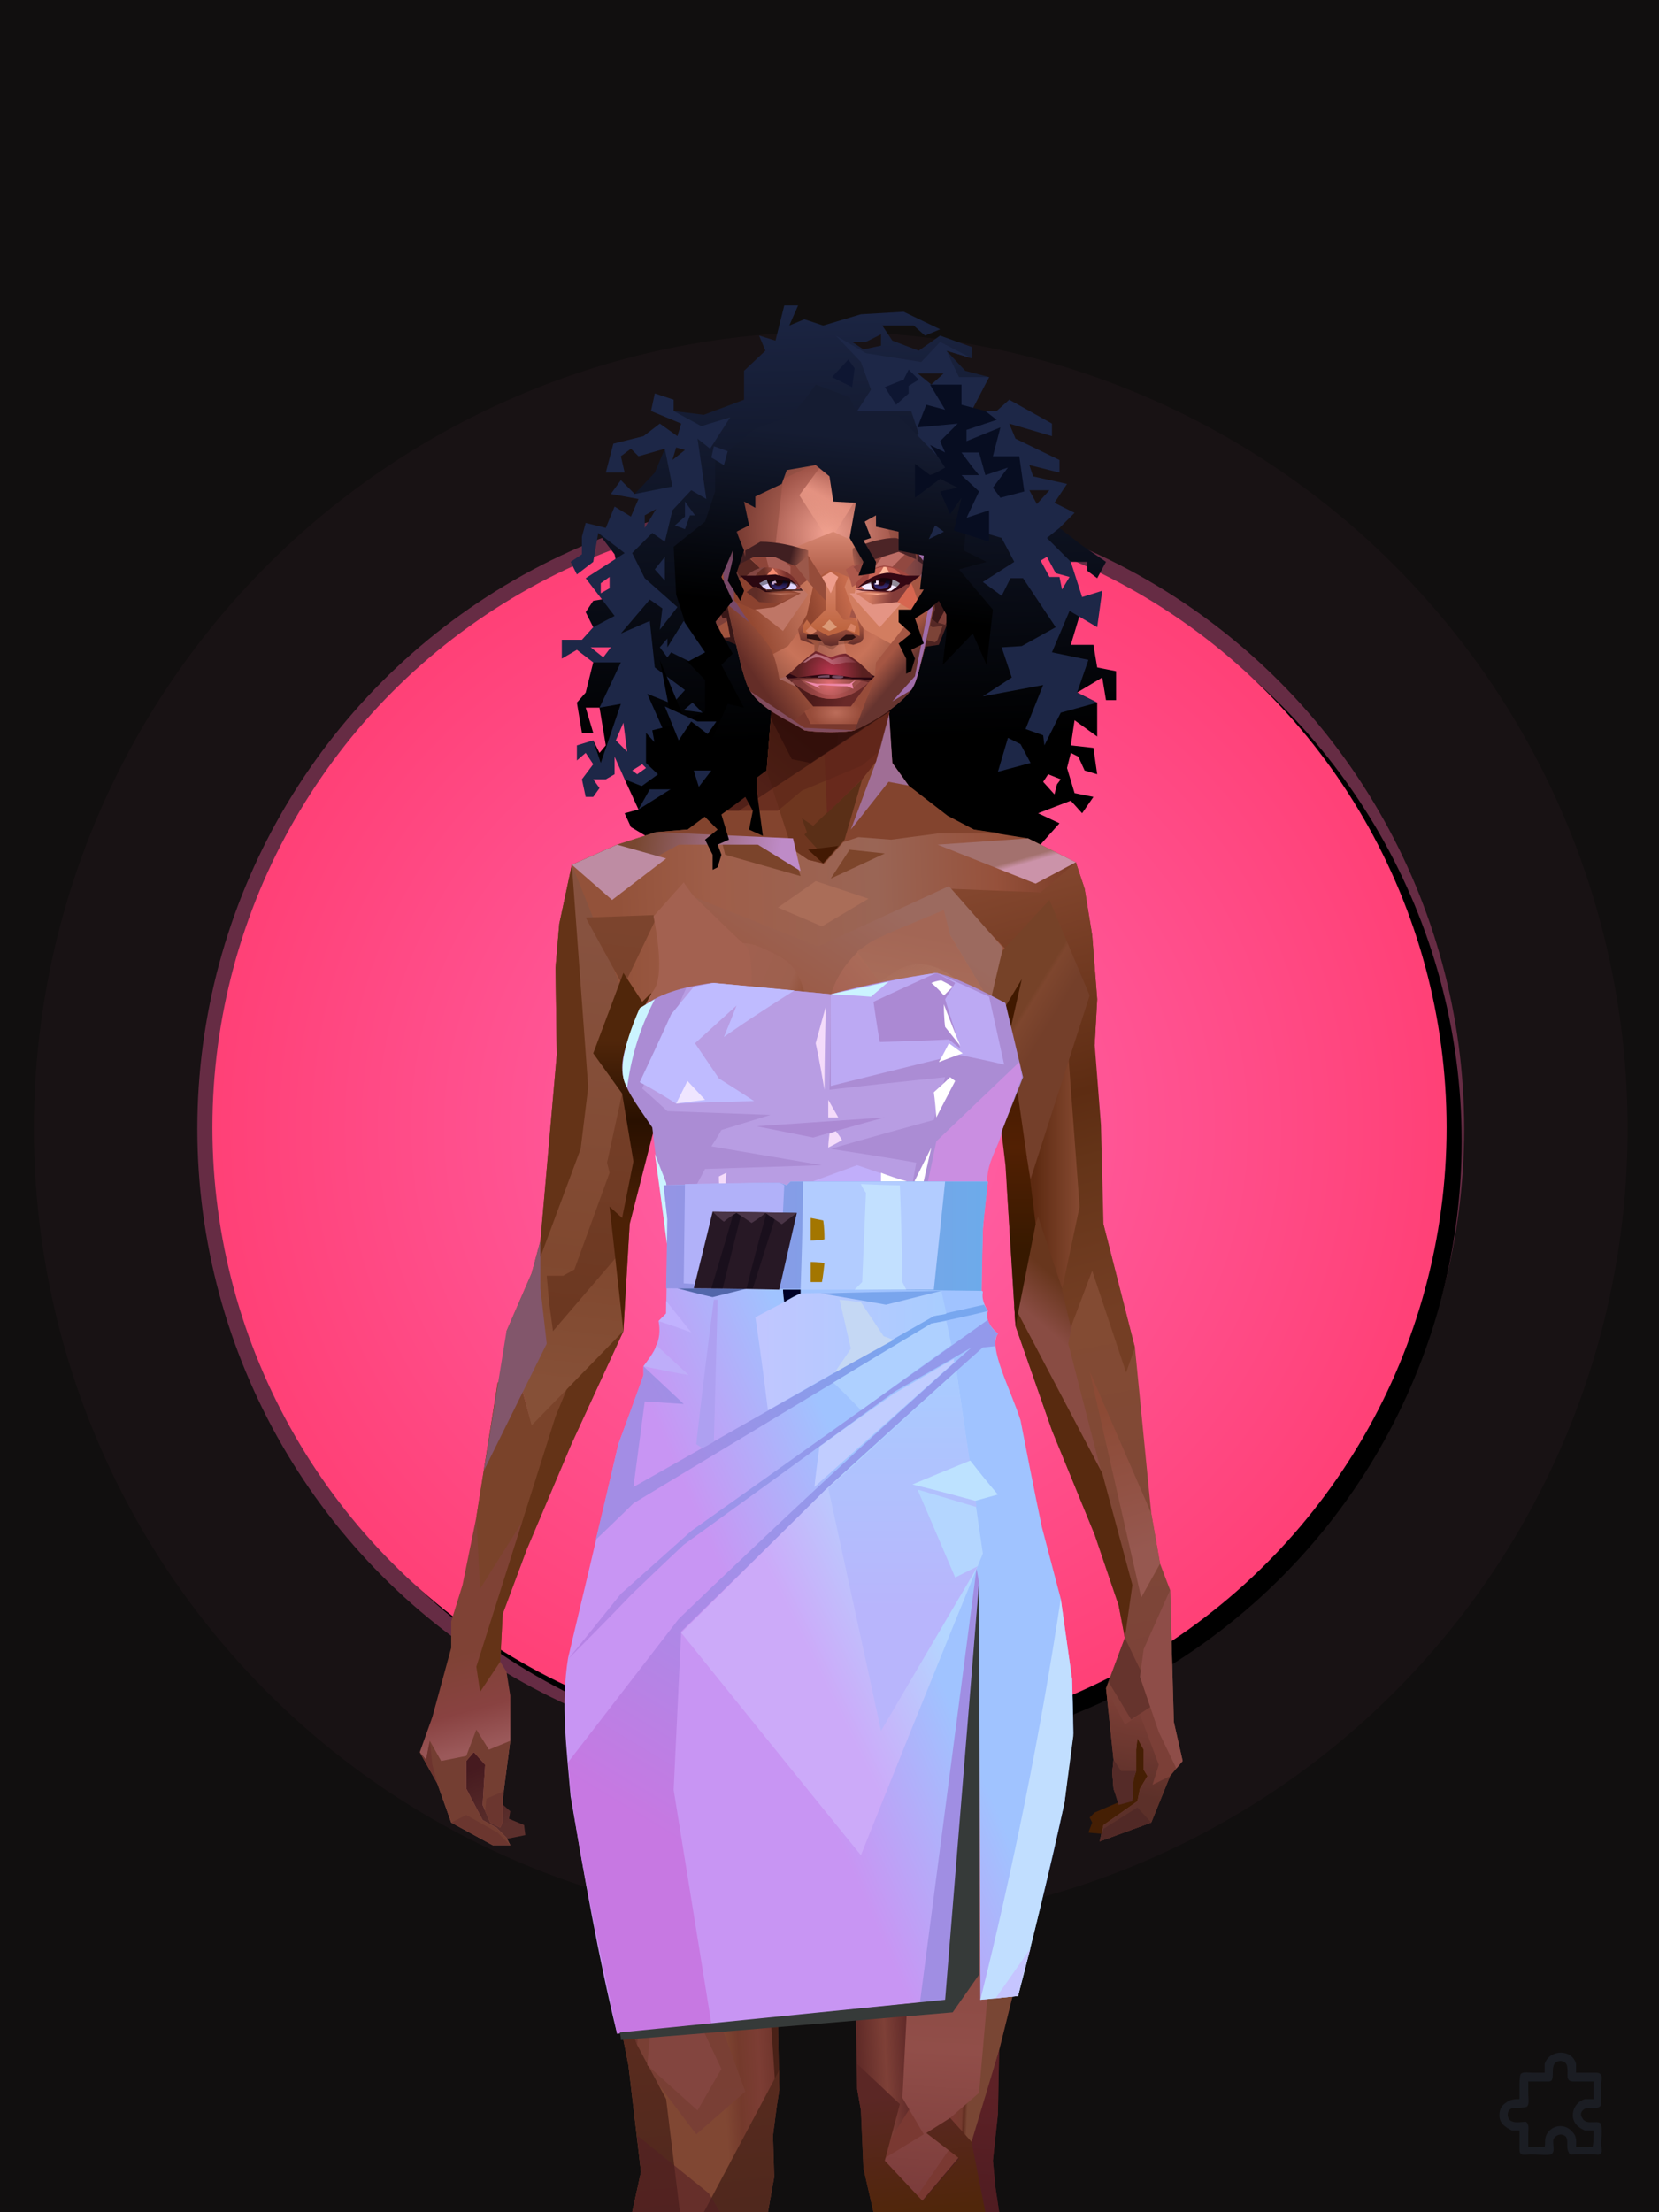 <?xml version="1.0" encoding="UTF-8"?><svg width="1320px" height="1760px" viewBox="0 0 1320 1760" version="1.1" xmlns="http://www.w3.org/2000/svg" xmlns:xlink="http://www.w3.org/1999/xlink"><defs><filter width="130%" height="130%" x="-15%" y="-15%" id="id-30112" filterUnits="objectBoundingBox"><feGaussianBlur in="SourceGraphic" stdDeviation="50"></feGaussianBlur></filter><filter width="124%" height="124%" x="-12%" y="-12%" id="id-30113" filterUnits="objectBoundingBox"><feGaussianBlur in="SourceGraphic" stdDeviation="50"></feGaussianBlur></filter><radialGradient cx="50%" cy="50%" r="70%" id="id-30114" fx="50%" fy="50%" gradientTransform=" translate(0.500,0.500) scale(1,1) translate(-0.500,-0.500)"><stop stop-color="#FF66AE" offset="0%"></stop><stop stop-color="#FF3160" offset="100%"></stop></radialGradient><circle cx="660" cy="897" r="491" id="id-30115"></circle><filter width="107%" height="107%" x="-2%" y="-2%" id="id-30116" filterUnits="objectBoundingBox"><feOffset result="id-30117" in="SourceAlpha" dx="12" dy="11"></feOffset><feGaussianBlur result="id-30118" in="SourceGraphic" stdDeviation="10"></feGaussianBlur><feColorMatrix in="SourceGraphic" type="matrix" values="0 0 0 0 0 0 0 0 0 0 0 0 0 0 0 0 0 0 0.500 0"></feColorMatrix></filter></defs><g stroke="none" stroke-width="1" fill="none" id="id-30121" fill-rule="evenodd"><g id="id-30122"><rect fill="#110F0F" width="1320" height="1760" x="0" y="0" id="id-30123"></rect><circle cx="661" cy="898" r="504" fill="#FF5FA4" opacity="0.579" id="id-30124" filter="url(#id-30112)"></circle><circle cx="661" cy="898" r="634" fill="#FF5FA4" opacity="0.181" id="id-30124" filter="url(#id-30113)"></circle><g id="id-30124"><use fill="#000000" fill-opacity="1" xlink:href="#id-30115" filter="url(#id-30116)"></use><use fill="url(#id-30114)" xlink:href="#id-30115" fill-rule="evenodd"></use></g></g></g><defs><linearGradient x1="46%" y1="-4%" x2="48%" y2="80%" id="id-74008"><stop stop-color="#1D2747" offset="0%"></stop><stop stop-color="#000000" offset="100%"></stop></linearGradient></defs><path d=" M 635,243 L 628,259 L 640,254 L 655,259 L 685,250 L 719,248 L 748,262 L 736,267 L 727,259 L 702,259 L 710,271 L 731,279 L 748,267 L 773,276 L 773,285 L 753,279 L 768,295 L 787,300 L 758,350 L 843,420 L 861,434 L 880,447 L 873,460 L 865,454 L 865,447 L 852,447 L 822,434 L 811,447 L 861,483 L 852,513 L 870,513 L 873,531 L 888,534 L 888,557 L 880,557 L 877,539 L 857,551 L 873,559 L 873,586 L 855,573 L 852,593 L 870,595 L 873,616 L 863,613 L 858,602 L 852,599 L 849,611 L 855,631 L 870,634 L 861,647 L 852,637 L 826,647 L 843,655 L 826,674 L 529,674 L 502,658 L 497,647 L 508,644 L 497,620 L 517,615 L 496,572 L 488,583 L 489,602 L 476,613 L 472,589 L 477,599 L 482,593 L 477,563 L 466,563 L 472,583 L 463,583 L 459,559 L 466,551 L 472,527 L 516,519 L 515,498 L 492,507 L 472,499 L 466,487 L 472,478 L 496,474 L 489,441 L 476,424 L 515,424 L 532,396 L 505,393 L 521,376 L 529,357 L 542,383 L 553,345 L 536,327 L 560,330 L 592,318 L 592,295 L 609,279 L 604,267 L 617,271 L 624,243 L 635,243 Z M 834,616 L 830,622 L 839,632 L 841,624 L 844,620 L 834,616 Z M 751,297 L 730,297 L 741,306 L 751,297 Z M 701,266 L 689,272 L 678,272 L 687,278 L 701,275 L 701,266 Z" fill="url(#id-74008)" id="id-74009"></path><defs><linearGradient x1="100%" y1="46%" x2="12%" y2="47%" id="id-74155"><stop stop-color="#723722" offset="0%"></stop><stop stop-color="#96513B" offset="21%"></stop><stop stop-color="#9A6555" offset="46%"></stop><stop stop-color="#9F5E49" offset="80%"></stop><stop stop-color="#93523A" offset="100%"></stop></linearGradient><linearGradient x1="53%" y1="81%" x2="50%" y2="21%" id="id-74156"><stop stop-color="#7B3F37" offset="0%"></stop><stop stop-color="#7D4538" offset="24%"></stop><stop stop-color="#834B33" offset="100%"></stop></linearGradient><linearGradient x1="52%" y1="-4%" x2="46%" y2="70%" id="id-74157"><stop stop-color="#834239" offset="0%"></stop><stop stop-color="#5C3029" offset="100%"></stop></linearGradient><linearGradient x1="46%" y1="43%" x2="15%" y2="43%" id="id-74158"><stop stop-color="#924833" offset="0%"></stop><stop stop-color="#683011" offset="100%"></stop></linearGradient><linearGradient x1="54%" y1="37%" x2="12%" y2="72%" id="id-74159"><stop stop-color="#1E0404" offset="0%"></stop><stop stop-color="#34100E" offset="100%"></stop></linearGradient><linearGradient x1="40%" y1="14%" x2="61%" y2="85%" id="id-74160"><stop stop-color="#461A1F" offset="0%"></stop><stop stop-color="#5B2F2C" offset="100%"></stop></linearGradient><linearGradient x1="27%" y1="47%" x2="91%" y2="49%" id="id-74161"><stop stop-color="#784730" offset="0%"></stop><stop stop-color="#BE8BC7" offset="100%"></stop></linearGradient><linearGradient x1="47%" y1="60%" x2="49%" y2="79%" id="id-74162"><stop stop-color="#7F4235" offset="0%"></stop><stop stop-color="#894241" offset="60%"></stop><stop stop-color="#9B595A" offset="100%"></stop></linearGradient><linearGradient x1="29%" y1="56%" x2="69%" y2="53%" id="id-74163"><stop stop-color="#804733" offset="0%"></stop><stop stop-color="#743A2C" offset="8%"></stop><stop stop-color="#7C3D34" offset="18%"></stop><stop stop-color="#5D2920" offset="38%"></stop><stop stop-color="#5B2725" offset="65%"></stop><stop stop-color="#7E4037" offset="81%"></stop><stop stop-color="#4C1B1F" offset="100%"></stop></linearGradient><linearGradient x1="47%" y1="45%" x2="54%" y2="46%" id="id-74164"><stop stop-color="#7A3932" offset="0%"></stop><stop stop-color="#763B2F" offset="62%"></stop><stop stop-color="#5F2C1F" offset="77%"></stop><stop stop-color="#794634" offset="100%"></stop></linearGradient><linearGradient x1="51%" y1="7%" x2="50%" y2="100%" id="id-74165"><stop stop-color="#763D2D" offset="0%"></stop><stop stop-color="#914E49" offset="75%"></stop><stop stop-color="#7B3C3B" offset="100%"></stop></linearGradient><linearGradient x1="51%" y1="11%" x2="49%" y2="93%" id="id-74166"><stop stop-color="#87523F" offset="0%"></stop><stop stop-color="#80482F" offset="73%"></stop><stop stop-color="#865037" offset="100%"></stop></linearGradient><linearGradient x1="51%" y1="-5%" x2="48%" y2="96%" id="id-74167"><stop stop-color="#7D452E" offset="0%"></stop><stop stop-color="#6C3821" offset="100%"></stop></linearGradient><linearGradient x1="50%" y1="19%" x2="50%" y2="69%" id="id-74168"><stop stop-color="#50260A" offset="0%"></stop><stop stop-color="#291000" offset="45%"></stop><stop stop-color="#4C2106" offset="100%"></stop></linearGradient><linearGradient x1="46%" y1="74%" x2="39%" y2="35%" id="id-74169"><stop stop-color="#492117" offset="0%"></stop><stop stop-color="#64311E" offset="51%"></stop><stop stop-color="#713121" offset="100%"></stop></linearGradient><linearGradient x1="46%" y1="16%" x2="49%" y2="82%" id="id-74170"><stop stop-color="#512416" offset="0%" stop-opacity="0.186"></stop><stop stop-color="#482015" offset="100%"></stop></linearGradient><linearGradient x1="41%" y1="19%" x2="50%" y2="100%" id="id-74171"><stop stop-color="#5B2725" offset="0%"></stop><stop stop-color="#50260A" offset="100%"></stop></linearGradient><linearGradient x1="50%" y1="31%" x2="45%" y2="50%" id="id-74172"><stop stop-color="#68361D" offset="0%"></stop><stop stop-color="#894C43" offset="100%"></stop></linearGradient><linearGradient x1="51%" y1="22%" x2="50%" y2="100%" id="id-74173"><stop stop-color="#5D2126" offset="0%"></stop><stop stop-color="#4F1C21" offset="100%"></stop></linearGradient><linearGradient x1="49%" y1="0%" x2="50%" y2="100%" id="id-74174"><stop stop-color="#7A3F2E" offset="0%"></stop><stop stop-color="#793F35" offset="100%"></stop></linearGradient><linearGradient x1="44%" y1="15%" x2="50%" y2="100%" id="id-74175"><stop stop-color="#5B2C1F" offset="0%"></stop><stop stop-color="#50281D" offset="100%"></stop></linearGradient><linearGradient x1="52%" y1="21%" x2="49%" y2="83%" id="id-74176"><stop stop-color="#7F4534" offset="0%"></stop><stop stop-color="#975549" offset="48%"></stop><stop stop-color="#83453F" offset="100%"></stop></linearGradient><linearGradient x1="85%" y1="60%" x2="15%" y2="60%" id="id-74177"><stop stop-color="#864A32" offset="0%"></stop><stop stop-color="#5D2A11" offset="100%"></stop></linearGradient><linearGradient x1="48%" y1="-20%" x2="59%" y2="91%" id="id-74178"><stop stop-color="#96533C" offset="0%"></stop><stop stop-color="#5D2C12" offset="60%"></stop><stop stop-color="#643418" offset="72%"></stop><stop stop-color="#743E24" offset="100%"></stop></linearGradient><linearGradient x1="55%" y1="48%" x2="46%" y2="33%" id="id-74179"><stop stop-color="#743F2A" offset="0%"></stop><stop stop-color="#7E462E" offset="86%"></stop><stop stop-color="#764228" offset="100%"></stop></linearGradient><linearGradient x1="50%" y1="19%" x2="50%" y2="78%" id="id-74180"><stop stop-color="#401900" offset="0%"></stop><stop stop-color="#522003" offset="50%"></stop><stop stop-color="#371900" offset="100%"></stop></linearGradient><linearGradient x1="50%" y1="10%" x2="50%" y2="43%" id="id-74181"><stop stop-color="#85462C" offset="0%"></stop><stop stop-color="#602C13" offset="15%"></stop><stop stop-color="#652D15" offset="68%"></stop><stop stop-color="#592A10" offset="100%"></stop></linearGradient><linearGradient x1="89%" y1="50%" x2="9%" y2="52%" id="id-74182"><stop stop-color="#401D02" offset="0%"></stop><stop stop-color="#995734" offset="53%" stop-opacity="0.199"></stop><stop stop-color="#5A2A10" offset="75%"></stop><stop stop-color="#411900" offset="100%"></stop></linearGradient><linearGradient x1="44%" y1="70%" x2="86%" y2="30%" id="id-74183"><stop stop-color="#9A5741" offset="0%"></stop><stop stop-color="#9C6A5F" offset="100%"></stop></linearGradient><linearGradient x1="19%" y1="86%" x2="73%" y2="32%" id="id-74184"><stop stop-color="#703010" offset="0%"></stop><stop stop-color="#A66353" offset="40%"></stop><stop stop-color="#AE745F" offset="100%"></stop></linearGradient><linearGradient x1="35%" y1="94%" x2="47%" y2="12%" id="id-74185"><stop stop-color="#723C23" offset="0%"></stop><stop stop-color="#966556" offset="40%"></stop><stop stop-color="#AC715D" offset="46%"></stop><stop stop-color="#A36655" offset="100%"></stop></linearGradient><linearGradient x1="50%" y1="54%" x2="27%" y2="9%" id="id-74186"><stop stop-color="#DDAB90" offset="0%"></stop><stop stop-color="#DDAB90" offset="100%" stop-opacity="0.078"></stop></linearGradient><linearGradient x1="20%" y1="36%" x2="93%" y2="69%" id="id-74187"><stop stop-color="#A36150" offset="0%"></stop><stop stop-color="#9D604E" offset="70%"></stop><stop stop-color="#803A19" offset="100%"></stop></linearGradient><linearGradient x1="36%" y1="84%" x2="25%" y2="44%" id="id-74188"><stop stop-color="#663D38" offset="0%" stop-opacity="0.509"></stop><stop stop-color="#57260A" offset="35%" stop-opacity="0.675"></stop><stop stop-color="#763217" offset="100%" stop-opacity="0"></stop></linearGradient><linearGradient x1="63%" y1="95%" x2="43%" y2="20%" id="id-74189"><stop stop-color="#7C3C2B" offset="0%"></stop><stop stop-color="#8A4B32" offset="46%"></stop><stop stop-color="#88452F" offset="100%"></stop></linearGradient><linearGradient x1="40%" y1="0%" x2="50%" y2="86%" id="id-74190"><stop stop-color="#804025" offset="0%"></stop><stop stop-color="#955542" offset="100%"></stop></linearGradient><linearGradient x1="50%" y1="0%" x2="50%" y2="92%" id="id-74191"><stop stop-color="#B56F5E" offset="0%"></stop><stop stop-color="#8B4E35" offset="100%"></stop></linearGradient><linearGradient x1="33%" y1="79%" x2="21%" y2="44%" id="id-74192"><stop stop-color="#936354" offset="0%"></stop><stop stop-color="#633117" offset="28%"></stop><stop stop-color="#763C17" offset="100%" stop-opacity="0"></stop></linearGradient><linearGradient x1="4%" y1="47%" x2="92%" y2="45%" id="id-74193"><stop stop-color="#391108" offset="0%"></stop><stop stop-color="#501A0F" offset="17%" stop-opacity="0.753"></stop><stop stop-color="#6B3127" offset="48%" stop-opacity="0.386"></stop><stop stop-color="#4A1C15" offset="78%" stop-opacity="0.762"></stop><stop stop-color="#411610" offset="100%"></stop></linearGradient><linearGradient x1="60%" y1="45%" x2="67%" y2="53%" id="id-74194"><stop stop-color="#A3716E" offset="0%"></stop><stop stop-color="#CB93A9" offset="100%"></stop></linearGradient><linearGradient x1="48%" y1="15%" x2="54%" y2="81%" id="id-74195"><stop stop-color="#8C4A35" offset="0%"></stop><stop stop-color="#965850" offset="100%"></stop></linearGradient><linearGradient x1="47%" y1="44%" x2="50%" y2="61%" id="id-74196"><stop stop-color="#3E0D06" offset="0%" stop-opacity="0.175"></stop><stop stop-color="#33100B" offset="100%"></stop></linearGradient><linearGradient x1="26%" y1="-7%" x2="50%" y2="96%" id="id-74197"><stop stop-color="#37373F" offset="0%"></stop><stop stop-color="#19191D" offset="100%"></stop></linearGradient><linearGradient x1="50%" y1="12%" x2="59%" y2="82%" id="id-74198"><stop stop-color="#252525" offset="0%"></stop><stop stop-color="#101010" offset="100%"></stop></linearGradient><linearGradient x1="25%" y1="-16%" x2="50%" y2="98%" id="id-74199"><stop stop-color="#37373F" offset="0%"></stop><stop stop-color="#19191D" offset="100%"></stop></linearGradient><linearGradient x1="75%" y1="39%" x2="50%" y2="93%" id="id-74200"><stop stop-color="#252525" offset="0%"></stop><stop stop-color="#000000" offset="100%"></stop></linearGradient></defs><g transform=" translate(334,549)" id="id-74201"><polygon points="561 754 565 871 565 881 537 893 533 897 535 901 532 909 543 910 597 864" fill="#451F04" id="id-74202"></polygon><polygon points="537 282 539 246 535 195 529 158 522 137 484 118 440 111 212 111 188 113 157 123 121 139 111 186 108 221 109 290" fill="url(#id-74155)" id="id-74202"></polygon><polygon points="467 393 474 506 503 589 537 672 556 728 561 754 546 794 552 851 551 861 552 874 556 885 567 882 568 866 570 860 570 843 571 834 576 843 576 859 579 864 573 874 571 884 544 903 541 916 582 901 597 864 607 852 600 821 597 716 589 695 582 655 569 523 544 425" fill="url(#id-74156)" id="id-74202"></polygon><polygon points="546 794 552 851 551 861 552 874 556 885 567 882 568 866 570 860 570 843 571 834 576 843 576 859 579 864 573 874 571 884 544 903 541 916 582 901 597 864 583 871 588 855 573 815 561 823" fill="url(#id-74157)" id="id-74202"></polygon><polygon points="552 851 551 861 552 874 556 887 567 884 568 866 570 860 558 860" fill="#552B28" id="id-74202"></polygon><polygon points="544 906 541 916 582 901 571 889" fill="#512926" id="id-74202"></polygon><polygon points="561 754 548 789 566 819 586 806" fill="#66342D" id="id-74202"></polygon><polygon points="486 648 477 599 453 529 440 504 437 490 439 460 449 402 456 340 188 343 198 411 202 493 162 596 153 638 266 693 319 721 386 693" fill="url(#id-74158)" id="id-74202"></polygon><polygon points="486 648 477 599 453 529 440 504 437 490 439 460 449 402 456 340 296 353 376 634" fill="#804025" id="id-74202"></polygon><g transform=" translate(188,0)" id="id-74211"><polygon points="274 114 253 111 232 100 201 76 188 58 184 1 93 1 88 64 25 111 1 113 103 123 121 135 134 138 149 121 161 117 187 119 225 114" fill="#83442E" id="id-74202"></polygon><polygon points="201 76 188 58 185 12 175 57 155 111 185 73" fill="#A06E95" id="id-74202"></polygon><polygon points="149 1 93 1 88 64 108 126 121 135 133 138" fill="#6E361F" id="id-74202"></polygon><polygon points="116 102 120 113 118 115 136 135 150 119 164 71 125 108" fill="#5A2F17" id="id-74215"></polygon><polygon points="121 127 133 138 145 124" fill="#431903" id="id-74216"></polygon><polygon points="136 98 164 71 175 57 186 17 134 51" fill="#68291C" id="id-74217"></polygon><polygon points="97 96 116 80 164 60 178 48 186 17 184 1 93 1 88 64 45 96" fill="#5E2519" opacity="0.654" id="id-74202"></polygon><polygon points="186 17 184 1 93 1 88 64 45 96 66 96" fill="url(#id-74159)" opacity="0.467" id="id-74202"></polygon><polygon points="123 58 176 23 186 17 184 1 93 1 91 22 108 55" fill="#1E0404" opacity="0.434" id="id-74202"></polygon></g><polygon points="41 844 33 856 36 895 64 915 84 911 83 903 71 898 72 892 63 884 52 849" fill="url(#id-74160)" id="id-74202"></polygon><polygon points="315 152 285 173 320 188 357 166" fill="#AA6D58" id="id-74222"></polygon><polygon points="327 150 370 130 342 127" fill="#7D452B" id="id-74223"></polygon><polygon points="301 142 303 148 243 131 240 119 276 119" fill="#7B442B" id="id-74224"></polygon><polygon points="159 149 206 123 269 123 303 144 297 118 188 113 157 123 121 139" fill="url(#id-74161)" id="id-74202"></polygon><polygon points="157 123 121 139 153 167 196 134" fill="#BE8CA3" id="id-74202"></polygon><polygon points="89 584 77 541 62 551 45 658 34 712 25 741 25 762 10 817 0 845 14 870 25 901 58 919 72 919 69 913 61 905 50 899 37 874 37 852 43 845 52 855 50 887 56 901 64 905 66 901 66 882 72 836 72 800 69 781 64 773 66 735 85 684 121 599 162 510" fill="url(#id-74162)" id="id-74202"></polygon><polygon points="89 584 77 541 62 551 45 658 48 715 121 599 162 510" fill="#7A432A" id="id-74202"></polygon><polygon points="55 843 45 827 37 848 17 852 8 836 5 851 0 845 14 870 25 901 58 919 72 919 69 913 61 905 50 899 37 874 37 852 43 845 52 855 50 887 56 901 64 905 66 901 66 882 72 836" fill="#743E32" id="id-74202"></polygon><polygon points="53 882 52 892 56 901 64 905 66 901 66 882 67 876" fill="#6B362F" id="id-74202"></polygon><polygon points="25 901 58 919 72 919 62 909 37 895" fill="#6B362F" id="id-74202"></polygon><polygon points="160 467 145 488 108 578 45 777 48 797 64 773 66 735 85 684 121 599 162 510" fill="#643317" id="id-74202"></polygon><polygon points="169 1211 277 1211 282 1183 281 1150 284 1127 286 1114 285 1063 293 972 306 866 311 792 309 768 323 771 337 768 333 817 333 855 339 924 346 1008 348 1113 351 1130 353 1176 361 1211 461 1211 458 1191 456 1170 460 1133 461 1082 505 905 516 839 518 826 512 762 503 706 486 648 482 629 386 690 318 718 266 690 184 629 153 637 132 731 119 781 118 813 123 862 131 916 166 1094 176 1179" fill="url(#id-74163)" id="id-74202"></polygon><polygon points="463 664 416 771 400 819 392 1125 359 1178 398 1204 441 1153 461 1082 505 905 516 839 518 826 515 789 490 714" fill="url(#id-74164)" id="id-74202"></polygon><polygon points="422 1160 395 1199 365 1171 401 1149 384 1120 391 983 411 786 416 771 448 697 454 1013 445 1116 407 1149" fill="url(#id-74165)" id="id-74235"></polygon><polygon points="121 139 111 186 108 221 109 290 96 438 89 464 69 510 89 585 162 510 167 425 162 241" fill="url(#id-74166)" id="id-74202"></polygon><polygon points="101 466 103 488 106 510 160 447 179 359 164 232 187 184 186 179 132 181 161 234 161 321 149 376 151 384 123 461 114 466" fill="url(#id-74167)" id="id-74237"></polygon><polygon points="96 438 89 464 69 510 51 621 101 520 96 476" fill="#82566B" id="id-74202"></polygon><polygon points="96 451 128 365 134 316 121 139 111 186 108 221 109 290 96 438" fill="#643317" id="id-74202"></polygon><polygon points="184 241 177 248 162 225 138 289 161 321 170 375 161 420 151 411 162 510 167 425 188 343" fill="url(#id-74168)" id="id-74202"></polygon><polygon points="284 1127 286 1114 285 1063 293 972 306 866 311 792 309 768 323 771 337 768 333 817 333 855 339 924 346 1008 375 889 416 771 463 664 490 714 515 790 512 762 503 706 486 648 477 599 471 583 420 650 316 720 201 654 244 742 264 824 275 994" fill="url(#id-74169)" id="id-74202"></polygon><polygon points="298 930 306 866 311 792 309 768 323 771 337 768 333 817 333 855 336 894 347 826 360 784 378 733 388 687 321 739 254 687 267 736 291 821" fill="url(#id-74170)" id="id-74202"></polygon><polygon points="348 1093 348 1113 351 1130 353 1176 361 1211 461 1211 439 1155 422 1136 403 1148 429 1168 400 1202 370 1170 382 1125" fill="url(#id-74171)" id="id-74202"></polygon><polygon points="10 855 8 836 5 851 0 845 14 870" fill="#6D342E" id="id-74202"></polygon><polygon points="520 500 516 520 544 629 474 500 490 399" fill="url(#id-74172)" id="id-74245"></polygon><polygon points="461 1211 458 1191 456 1170 460 1133 461 1082 439 1155 450 1211" fill="url(#id-74173)" id="id-74202"></polygon><polygon points="220 1149 259 1115 240 1063 232 973 266 819 240 713 201 661 158 650 201 784 183 925 170 1083" fill="url(#id-74174)" id="id-74247"></polygon><polygon points="169 1211 277 1211 282 1183 281 1150 284 1127 286 1114 286 1098 226 1211 207 1211 196 1121 173 1078 150 1014 166 1094 176 1179" fill="url(#id-74175)" id="id-74202"></polygon><polygon points="173 1078 183 924 150 1014" fill="#6B352C" id="id-74202"></polygon><polygon points="169 1211 239 1211 230 1196 204 1175 173 1150 176 1179" fill="#521E24" opacity="0.574" id="id-74202"></polygon><polygon points="221 1130 240 1097 224 1063 224 983 240 804 217 698 190 668 212 771 212 910 190 998 181 1094" fill="url(#id-74176)" id="id-74247"></polygon><polygon points="217 795 221 692 200 667 169 658 200 737" fill="#9C5F46" id="id-74252"></polygon><polygon points="511 476 492 419 481 447 484 356 521 274 533 417" fill="url(#id-74177)" id="id-74253"></polygon><polygon points="569 523 544 425 542 346 537 282 539 246 535 195 529 158 522 137 494 161 419 158 471 211 516 290 525 411 511 477 518 507 535 462 562 543" fill="url(#id-74178)" id="id-74202"></polygon><polygon points="486 389 533 243 501 167 464 207 451 247 463 265" fill="url(#id-74179)" id="id-74255"></polygon><polygon points="473 490 474 506 503 589 537 672 556 728 561 754 567 712 543 623" fill="#582A0F" id="id-74202"></polygon><polygon points="460 328 466 378 474 506 490 425 486 392 469 274 479 230 461 260 454 251" fill="url(#id-74180)" id="id-74202"></polygon><polygon points="440 504 437 490 439 460 449 402 456 340 458 328 325 282 188 343 198 411 202 493 162 596 157 621 161 633 169 599 173 570 204 506 202 458 217 402 286 365 321 352 353 360 422 402 431 493 437 520" fill="url(#id-74181)" id="id-74202"></polygon><polygon points="451 385 456 340 458 328 364 340 330 308 268 343 188 343 194 379 262 368 312 343 335 340 381 368" fill="url(#id-74182)" id="id-74202"></polygon><polygon points="286 328 306 310 330 274 453 252 464 205 421 156 317 204 219 165 210 154 188 180" fill="url(#id-74183)" id="id-74260"></polygon><path d=" M 422,195 L 405,190 C 377,190 357,198 343,214 C 329,230 322,250 323,276 C 324,301 331,320 345,333 C 365,351 384,356 405,356 C 425,356 444,347 450,342 C 454,339 457,335 460,328 C 463,323 466,317 467,308 C 469,294 466,276 457,254 L 422,195 Z" fill="url(#id-74184)" id="id-74261"></path><path d=" M 422,195 L 417,175 C 386,188 366,196 358,201 C 355,203 351,206 348,208 C 348,209 381,253 448,342 C 454,338 459,332 463,324 C 469,310 469,301 469,293 C 469,287 465,275 459,257 L 422,195 Z" fill="url(#id-74185)" id="id-74261"></path><path d=" M 375,226 C 338,253 343,276 343,284 C 343,291 353,319 371,335 C 379,342 422,349 447,331 C 468,316 472,294 458,265 C 427,221 400,208 375,226 Z" fill="url(#id-74186)" opacity="0.282" id="id-74261"></path><path d=" M 272,205 C 260,199 243,200 221,209 C 187,227 169,258 168,303 C 167,319 184,342 190,346 C 197,351 212,356 239,353 C 257,351 272,344 284,333 C 303,312 312,288 309,260 C 305,217 291,214 272,205 Z" fill="url(#id-74187)" id="id-74264"></path><path d=" M 340,285 C 333,252 328,240 326,248 C 324,254 323,263 323,276 C 324,301 331,320 345,333 C 365,351 382,356 404,356 C 425,356 444,347 450,342 C 456,337 465,325 468,308 C 472,290 465,276 463,268 C 461,263 460,259 458,255 L 442,290 L 399,304 L 366,300 L 340,285 Z" fill="url(#id-74188)" id="id-74261"></path><path d=" M 153,637 L 149,654 L 132,731 L 130,739 C 133,730 135,723 137,718 C 140,709 147,691 149,680 C 151,671 155,655 161,633 L 172,570 L 162,596 L 153,637 Z" fill="#7D362E" id="id-74202"></path><path d=" M 259,203 C 254,199 240,185 217,163 L 210,153 L 186,180 C 192,211 192,231 186,239 C 175,256 168,277 168,303 C 168,324 190,352 239,344 C 252,342 274,217 259,203 Z" fill="#A36150" id="id-74264"></path><polygon points="175 565 203 550 234 558 241 520 203 455 203 507" fill="#5E2D13" id="id-74268"></polygon><polygon points="241 442 241 518 229 556 233 629 266 657 316 707 381 659 395 629 364 504 350 504 301 380" fill="url(#id-74189)" id="id-74269"></polygon><polygon points="432 626 427 589 407 518 414 505 450 568 470 618" fill="url(#id-74190)" id="id-74270"></polygon><polygon points="302 376 254 442 254 546 302 590 364 568 364 504 350 504 376 454 345 400" fill="url(#id-74191)" opacity="0.599" id="id-74269"></polygon><polygon points="317 480 342 436 319 413 300 447" fill="#874A31" id="id-74272"></polygon><polygon points="304 541 318 507 329 541 314 549" fill="#774029" id="id-74273"></polygon><polygon points="306 543 316 578 329 541" fill="#935F42" id="id-74274"></polygon><path d=" M 178,333 C 179,334 180,336 182,338 C 184,342 186,343 189,346 C 190,347 197,351 206,353 C 215,354 226,355 239,353 C 257,351 272,344 284,333 C 293,322 299,313 302,305 C 304,301 307,293 309,277 C 310,274 310,268 309,260 L 228,277 L 207,295 L 178,333 Z" fill="url(#id-74192)" id="id-74264"></path><polygon points="306 543 308 550 324 556 329 541" fill="#9E7261" id="id-74274"></polygon><polygon points="308 543 318 525 323 542 314 548" fill="#3C1E03" id="id-74277"></polygon><polygon points="152 641 162 596 176 561 185 617 214 602 246 628 323 690 404 628 423 605 454 605 470 577 477 599 482 629 388 689 337 768 323 771 309 768 259 688 175 639 142 688" fill="url(#id-74193)" opacity="0.442" id="id-74278"></polygon><polygon points="490 154 522 137 484 118 412 123" fill="url(#id-74194)" id="id-74202"></polygon><polygon points="573 785 588 829 602 858 607 852 600 821 597 716 576 763" fill="#8E4D48" id="id-74202"></polygon><polygon points="574 722 589 695 582 655 533 542" fill="url(#id-74195)" id="id-74202"></polygon><polygon points="172 640 241 690 309 768 323 771 338 768 395 706 469 661 404 650 313 706 217 629" fill="url(#id-74196)" opacity="0.571" id="id-74282"></polygon><g transform=" translate(188,270)" id="id-74283"><polygon points="207 13 207 10 217 2 220 2 239 21 258 39 260 42 250 51 246 52 226 33" fill="url(#id-74197)" id="id-74284"></polygon><polygon points="208 40 218 50 222 50 240 33 257 13 257 9 247 0 244 1 230 19 209 36" fill="url(#id-74198)" id="id-74285"></polygon><polygon points="1 13 1 10 10 2 15 2 32 21 50 39 52 42 42 52 38 52 19 33" fill="url(#id-74199)" id="id-74284"></polygon><polygon points="0 43 10 53 14 53 33 35 50 15 50 11 40 3 36 4 19 23 1 39" fill="url(#id-74200)" id="id-74285"></polygon></g></g><defs><linearGradient x1="50%" y1="0%" x2="50%" y2="85%" id="id-74953"><stop stop-color="#874639" offset="0%"></stop><stop stop-color="#4D2322" offset="100%"></stop></linearGradient><radialGradient cx="50%" cy="55%" r="91%" id="id-74954" fx="50%" fy="55%" gradientTransform=" translate(0.500,0.550) scale(1,0.697) rotate(-90) scale(1,0.712) translate(-0.500,-0.550)"><stop stop-color="#A3513A" offset="0%"></stop><stop stop-color="#C87359" offset="39%"></stop><stop stop-color="#291013" offset="100%"></stop></radialGradient><linearGradient x1="11%" y1="60%" x2="57%" y2="52%" id="id-74955"><stop stop-color="#944831" offset="0%"></stop><stop stop-color="#B46750" offset="48%"></stop><stop stop-color="#D27D60" offset="100%"></stop></linearGradient><linearGradient x1="46%" y1="46%" x2="22%" y2="61%" id="id-74956"><stop stop-color="#A0543D" offset="0%"></stop><stop stop-color="#642D27" offset="100%"></stop></linearGradient><linearGradient x1="48%" y1="50%" x2="57%" y2="65%" id="id-74957"><stop stop-color="#A55643" offset="0%"></stop><stop stop-color="#66342F" offset="100%"></stop></linearGradient><linearGradient x1="100%" y1="38%" x2="17%" y2="50%" id="id-74958"><stop stop-color="#CB7B65" offset="0%"></stop><stop stop-color="#AE6452" offset="100%"></stop></linearGradient><linearGradient x1="47%" y1="27%" x2="48%" y2="50%" id="id-74959"><stop stop-color="#532D32" offset="0%"></stop><stop stop-color="#794968" offset="100%"></stop></linearGradient><radialGradient cx="47%" cy="70%" r="97%" id="id-74960" fx="47%" fy="70%" gradientTransform=" translate(0.467,0.700) scale(0.592,1) rotate(-93) translate(-0.467,-0.700)"><stop stop-color="#D17F6C" offset="0%"></stop><stop stop-color="#622923" offset="100%"></stop></radialGradient><linearGradient x1="42%" y1="43%" x2="61%" y2="33%" id="id-74961"><stop stop-color="#783A36" offset="0%"></stop><stop stop-color="#632F2B" offset="100%"></stop></linearGradient><radialGradient cx="45%" cy="79%" r="81%" id="id-74962" fx="45%" fy="79%" gradientTransform=" translate(0.447,0.790) scale(0.833,1) rotate(-90) scale(1,1) translate(-0.447,-0.790)"><stop stop-color="#F2A292" offset="0%"></stop><stop stop-color="#93483D" offset="100%"></stop></radialGradient><linearGradient x1="58%" y1="0%" x2="20%" y2="89%" id="id-74963"><stop stop-color="#D48072" offset="0%" stop-opacity="0"></stop><stop stop-color="#E49281" offset="46%"></stop><stop stop-color="#F2A38F" offset="100%" stop-opacity="0.432"></stop></linearGradient><linearGradient x1="52%" y1="22%" x2="50%" y2="16%" id="id-74964"><stop stop-color="#A06DAA" offset="0%"></stop><stop stop-color="#A471B2" offset="100%" stop-opacity="0.398"></stop></linearGradient><radialGradient cx="45%" cy="76%" r="54%" id="id-74965" fx="45%" fy="76%" gradientTransform=" translate(0.455,0.761) scale(0.673,1) scale(1,0.612) translate(-0.455,-0.761)"><stop stop-color="#BC6D5A" offset="0%"></stop><stop stop-color="#974C3A" offset="100%"></stop></radialGradient><linearGradient x1="50%" y1="0%" x2="50%" y2="73%" id="id-74966"><stop stop-color="#D88873" offset="0%"></stop><stop stop-color="#B4624D" offset="100%"></stop></linearGradient><linearGradient x1="25%" y1="52%" x2="67%" y2="55%" id="id-74967"><stop stop-color="#D37B62" offset="0%"></stop><stop stop-color="#843C39" offset="100%"></stop></linearGradient><linearGradient x1="71%" y1="52%" x2="18%" y2="50%" id="id-74968"><stop stop-color="#994D39" offset="0%"></stop><stop stop-color="#5E2C26" offset="100%"></stop></linearGradient><linearGradient x1="94%" y1="63%" x2="50%" y2="63%" id="id-74969"><stop stop-color="#6F3D40" offset="0%"></stop><stop stop-color="#AD594C" offset="100%"></stop></linearGradient><linearGradient x1="50%" y1="0%" x2="50%" y2="84%" id="id-74970"><stop stop-color="#0B071E" offset="0%"></stop><stop stop-color="#3C2F7B" offset="100%"></stop></linearGradient><linearGradient x1="75%" y1="46%" x2="36%" y2="49%" id="id-74971"><stop stop-color="#772F2B" offset="0%"></stop><stop stop-color="#B35849" offset="46%"></stop><stop stop-color="#693027" offset="100%"></stop></linearGradient><linearGradient x1="50%" y1="0%" x2="50%" y2="84%" id="id-74972"><stop stop-color="#0B071E" offset="0%"></stop><stop stop-color="#3C2F7B" offset="100%"></stop></linearGradient><linearGradient x1="28%" y1="50%" x2="72%" y2="55%" id="id-74973"><stop stop-color="#4C1A19" offset="0%"></stop><stop stop-color="#692928" offset="100%"></stop></linearGradient><radialGradient cx="50%" cy="28%" r="98%" id="id-74974" fx="50%" fy="28%" gradientTransform=" translate(0.500,0.278) scale(0.259,1) rotate(90) scale(1,1) translate(-0.500,-0.278)"><stop stop-color="#DF6C71" offset="0%"></stop><stop stop-color="#9F504C" offset="100%"></stop></radialGradient><linearGradient x1="13%" y1="50%" x2="90%" y2="50%" id="id-74975"><stop stop-color="#682929" offset="0%"></stop><stop stop-color="#B85454" offset="54%"></stop><stop stop-color="#833A38" offset="100%"></stop></linearGradient><radialGradient cx="48%" cy="82%" r="121%" id="id-74976" fx="48%" fy="82%" gradientTransform=" translate(0.483,0.816) scale(0.316,1) rotate(-95) translate(-0.483,-0.816)"><stop stop-color="#BA354F" offset="0%"></stop><stop stop-color="#592020" offset="100%"></stop></radialGradient><linearGradient x1="32%" y1="49%" x2="112%" y2="53%" id="id-74977"><stop stop-color="#F6B8CB" offset="0%"></stop><stop stop-color="#78272F" offset="100%"></stop></linearGradient><linearGradient x1="50%" y1="0%" x2="50%" y2="100%" id="id-74978"><stop stop-color="#693C4E" offset="0%"></stop><stop stop-color="#7A5771" offset="100%"></stop></linearGradient><linearGradient x1="50%" y1="0%" x2="50%" y2="100%" id="id-74979"><stop stop-color="#693C4E" offset="0%"></stop><stop stop-color="#7A5771" offset="100%"></stop></linearGradient><linearGradient x1="-8%" y1="57%" x2="25%" y2="53%" id="id-74980"><stop stop-color="#C06E59" offset="0%"></stop><stop stop-color="#4C2426" offset="100%"></stop></linearGradient><linearGradient x1="106%" y1="53%" x2="76%" y2="50%" id="id-74981"><stop stop-color="#C06F5A" offset="0%"></stop><stop stop-color="#401F21" offset="100%"></stop></linearGradient><linearGradient x1="81%" y1="45%" x2="17%" y2="63%" id="id-74982"><stop stop-color="#C86C4D" offset="0%"></stop><stop stop-color="#90452F" offset="100%"></stop></linearGradient><linearGradient x1="50%" y1="14%" x2="50%" y2="87%" id="id-74983"><stop stop-color="#D37E62" offset="0%"></stop><stop stop-color="#BE6540" offset="100%"></stop></linearGradient><linearGradient x1="50%" y1="29%" x2="50%" y2="100%" id="id-74984"><stop stop-color="#A4543F" offset="0%"></stop><stop stop-color="#602B28" offset="100%"></stop></linearGradient></defs><g transform=" translate(561,332)" id="id-74985"><g transform=" translate(172,115)" id="id-74986"><polygon points="14 1 18 0 25 8 27 21 24 41 14 66 0 68" fill="url(#id-74953)" id="id-74987"></polygon><polygon points="12 48 19 50 23 42 26 24 20 12 12 22" fill="#7D3F38" id="id-74988"></polygon><polygon points="11 21 17 10 20 5 24 7 26 24 20 36 18 31 20 16 9 29" fill="#632A21" id="id-74989"></polygon><polygon points="10 28 11 38 8 45 13 49 19 38 13 24" fill="#381717" id="id-74990"></polygon><polygon points="12 18 17 17 18 9" fill="#381717" id="id-74991"></polygon><polygon points="17 51 9 52 7 51 4 62 11 64 13 62" fill="#7C4337" id="id-74992"></polygon></g><g transform=" translate(0,113)" id="id-74993"><polygon points="13 0 5 0 0 13 4 36 13 63 25 67" fill="#9B4D38" id="id-74994"></polygon><polygon points="5 9 0 13 4 36 13 63 25 67 13 24" fill="#7D3F38" id="id-74994"></polygon><polygon points="18 46 14 47 7 32 11 26 4 9 6 5 16 20 17 29" fill="#632A21" id="id-74996"></polygon><polygon points="13 62 20 62 18 49 11 53" fill="#A0533D" id="id-74997"></polygon><polygon points="25 68 13 63 20 62 17 46 14 47 13 44 14 29 17 26 14 22 10 19 10 11 17 20" fill="#381717" id="id-74998"></polygon><polygon points="13 9 4 3 5 0 12 0" fill="#C26E60" id="id-74999"></polygon></g><path d=" M 29,199 C 21,165 17,151 15,130 C 4,44 33,0 103,0 C 180,0 191,63 186,119 C 183,157 173,191 170,202 C 169,206 167,213 164,217 C 155,229 135,242 119,249 C 112,251 89,251 79,249 C 65,240 47,234 36,218 C 33,213 32,209 29,199 Z" fill="url(#id-74954)" id="id-75000"></path><polygon points="122 166 151 182 171 155 113 120 77 124 20 148 51 190 66 182 86 155" fill="url(#id-74955)" id="id-75001"></polygon><polygon points="115 140 139 167 156 148 121 130 119 140" fill="#E49484" id="id-75002"></polygon><polygon points="169 156 153 147 164 132 174 151" fill="#D66650" id="id-75003"></polygon><path d=" M 29,199 C 24,176 20,162 18,149 C 18,148 33,157 51,182 C 54,187 57,195 59,208 C 110,231 130,244 119,249 C 112,251 89,251 79,249 C 65,240 47,234 36,218 C 33,213 32,209 29,199 Z" fill="url(#id-74956)" id="id-75000"></path><path d=" M 119,249 C 112,251 89,251 79,249 C 77,247 74,245 70,242 L 80,234 L 131,223 C 125,240 121,248 119,249 Z" fill="#79382D" id="id-75000"></path><path d=" M 135,207 L 136,195 L 171,151 L 164,131 L 171,125 C 178,143 181,152 181,154 C 177,177 172,195 170,202 C 169,206 167,213 164,217 C 155,229 135,242 119,249 L 135,207 Z" fill="url(#id-74957)" id="id-75000"></path><polygon points="179 117 171 125 177 143" fill="#90596C" id="id-75000"></polygon><polygon points="89 188 91 178 110 176 113 191 99 195" fill="url(#id-74958)" id="id-75008"></polygon><polygon points="87 187 87 181 78 175 104 155 123 177 113 180 106 181 101 185 95 182 91 181 89 187" fill="#56281B" opacity="0.297" id="id-75009"></polygon><path d=" M 119,249 C 112,251 89,251 79,249 C 65,240 47,234 36,218 L 79,247 L 119,249 Z" fill="#814C5E" id="id-75000"></path><polygon points="23 119 31 133 45 121 34 111" fill="#562722" id="id-75011"></polygon><polygon points="23 119 23 141 31 133" fill="#663632" id="id-75011"></polygon><path d=" M 18,149 C 17,143 15,136 15,130 C 14,120 13,111 13,103 L 21,70 L 32,111 L 23,119 L 23,145 L 35,163 L 18,149 Z" fill="url(#id-74959)" id="id-75000"></path><path d=" M 30,111 L 24,83 C 36,49 59,30 92,24 C 126,19 155,33 180,67 L 186,98 L 183,119 L 99,103 L 30,111 Z" fill="url(#id-74960)" id="id-75014"></path><path d=" M 180,58 L 186,98 L 183,119 L 171,104 L 164,65 L 154,82 C 147,53 146,38 149,36 C 160,43 170,50 180,58 Z" fill="url(#id-74961)" id="id-75014"></path><polygon points="56 102 62 49 99 32 135 45 149 102 99 109" fill="url(#id-74962)" id="id-75016"></polygon><polygon points="92 39 75 62 99 99 122 62 103 39" fill="url(#id-74963)" id="id-75017"></polygon><path d=" M 149,226 L 167,206 L 178,150 L 174,144 L 178,121 L 167,106 L 174,75 L 184,97 L 181,113 L 184,132 C 180,165 172,193 170,202 C 169,206 167,213 164,217 L 149,226 Z" fill="url(#id-74964)" id="id-75000"></path><polygon points="135 207 121 244 84 244 79 234 86 230" fill="url(#id-74965)" id="id-75000"></polygon><polygon points="70 104 102 91 136 107 109 132 81 126" fill="url(#id-74966)" id="id-75020"></polygon><polygon points="39 152 62 170 82 141 75 134" fill="#BF7666" id="id-75021"></polygon><polygon points="76 140 55 151 39 153 25 147 23 146 23 140 26 129 29 127" fill="#8B422F" id="id-75022"></polygon><polygon points="120 140 133 149 153 147 164 132" fill="url(#id-74967)" id="id-75023"></polygon><polygon points="39 135 33 139 43 147 59 148 76 140" fill="url(#id-74968)" id="id-75024"></polygon><polygon points="117 135 127 129 169 128 177 120 169 111 146 101 112 121 115 128" fill="url(#id-74969)" id="id-75025"></polygon><polygon points="124 126 118 119 146 104 167 113 158 123" fill="#914840" id="id-75026"></polygon><polygon points="131 124 144 107 161 107 147 121" fill="#BE6D65" id="id-75027"></polygon><path d=" M 120,136 L 120,132 C 127,124 134,119 142,118 C 149,118 157,121 165,128 L 120,136 Z" fill="#A04740" id="id-75028"></path><path d=" M 130,129 C 130,123 134,120 142,119 C 149,119 154,121 157,128 L 130,129 Z" fill="#C76355" id="id-75028"></path><polygon points="138 126 142 119 144 119 148 126" fill="#FEB99C" id="id-75030"></polygon><polygon points="125 138 148 138 158 132 148 126 137 127 124 134" fill="#F4EAFF" id="id-75031"></polygon><polygon points="127 137 124 134 120 137" fill="#D8706A" id="id-75032"></polygon><path d=" M 132,131 C 132,134 133,136 134,137 C 137,139 142,139 146,137 C 148,136 149,133 149,128 C 145,127 142,127 140,127 C 138,128 135,129 132,131 Z" fill="#2A0610" id="id-75033"></path><path d=" M 134,132 C 134,134 135,135 136,136 C 138,137 140,137 144,136 C 146,135 147,133 147,130 C 146,130 145,130 145,130 C 143,129 144,134 140,134 C 135,134 138,130 137,130 C 136,131 135,131 134,132 Z" fill="url(#id-74970)" id="id-75033"></path><polygon points="74 135 82 129 69 114 44 105 34 110 52 129" fill="#8E4539" id="id-75035"></polygon><polygon points="51 121 48 109 62 113 68 119 68 125" fill="#A85E55" id="id-75036"></polygon><path d=" M 32,127 C 39,121 46,118 55,120 C 64,121 71,126 76,135 L 32,127 Z" fill="url(#id-74971)" id="id-75037"></path><path d=" M 32,127 C 37,122 42,120 48,119 C 44,121 41,124 39,128 L 32,127 Z" fill="#824642" id="id-75037"></path><polygon points="47 128 54 120 61 129" fill="#F68A70" id="id-75039"></polygon><polygon points="49 137 76 137 73 133 62 128 42 128 38 131" fill="#DED5FF" id="id-75040"></polygon><polygon points="72 133 73 135 72 137 77 137 75 135" fill="#8E3D3C" id="id-75041"></polygon><path d=" M 49,129 C 51,136 54,139 60,138 C 65,137 68,135 68,130 L 58,128 L 49,129 Z" fill="#24060D" id="id-75042"></path><path d=" M 51,131 C 53,136 56,138 60,137 C 64,136 66,134 66,131 L 62,130 C 62,132 61,134 58,134 C 56,134 55,132 55,130 L 51,131 Z" fill="url(#id-74972)" id="id-75042"></path><polygon points="50 139 65 138 78 138 77 137 65 137 49 137" fill="#3E1B19" id="id-75044"></polygon><polygon points="141 131 153 135 158 131 148 126 135 128 126 133" fill="#000000" opacity="0.400" id="id-75045"></polygon><polygon points="45 134 51 132 68 132 73 134 68 129 48 128 40 132" fill="#000000" opacity="0.400" id="id-75046"></polygon><polygon points="77 137 76 137 75 135 67 130 49 129 43 132 49 138 53 139 48 139 41 135 38 135 28 126 41 126 56 125 67 128" fill="#2A0710" id="id-75047"></polygon><path d=" M 121,136 C 129,132 135,130 139,128 C 143,127 149,128 155,132 C 154,134 151,136 147,139 C 150,139 154,137 160,133 L 162,133 L 171,126 C 166,126 162,126 160,126 C 153,125 147,123 143,124 C 136,125 128,129 121,136 Z" fill="#340713" id="id-75048"></path><polygon points="135 133 138 133 138 130 136 130 136 132 135 132" fill="#F8E2F8" id="id-75049"></polygon><polygon points="53 131 53 133 55 133 55 132 57 132 56 130" fill="#C7ABCD" id="id-75050"></polygon><g transform=" translate(59,186)" id="id-75051"><polygon points="6 20 0 22 19 31" fill="#A4645E" id="id-75052"></polygon><polygon points="10 24 27 44 57 44 71 25" fill="url(#id-74973)" id="id-75053"></polygon><polygon points="7 22 41 28 73 23 76 20 69 17 11 16 5 20" fill="#2A0710" id="id-75054"></polygon><path d=" M 7,22 C 19,32 30,38 41,38 C 52,38 63,33 73,23 L 56,22 C 49,22 43,22 39,22 C 35,22 30,21 22,21 L 7,22 Z" fill="url(#id-74974)" id="id-75054"></path><path d=" M 7,22 C 19,32 30,38 41,38 C 52,38 63,33 73,23 L 66,23 C 58,31 49,35 41,35 C 33,35 25,30 15,21 L 7,22 Z" fill="url(#id-74975)" opacity="0.651" id="id-75054"></path><path d=" M 7,22 C 8,23 9,24 10,25 C 10,22 20,22 39,22 C 59,22 69,24 71,25 C 71,25 72,24 73,23 L 56,22 C 49,22 43,22 39,22 C 35,22 30,21 22,21 L 7,22 Z" fill="#632928" id="id-75054"></path><path d=" M 15,21 L 23,20 C 30,19 37,18 41,19 C 46,19 51,20 58,21 L 75,21 C 68,12 60,6 53,2 C 50,2 46,3 41,5 C 36,3 32,1 29,0 C 22,5 15,11 8,18 L 15,21 Z" fill="url(#id-74976)" id="id-75058"></path><path d=" M 21,9 C 25,6 28,5 31,5 C 33,5 37,7 43,11 L 53,9 L 60,9 C 63,10 60,8 53,4 C 50,4 47,5 42,7 C 37,4 32,3 29,2 C 22,6 19,9 19,9 L 21,9 Z" fill="url(#id-74977)" opacity="0.485" id="id-75058"></path><path d=" M 20,24 L 33,30 C 30,28 31,27 34,27 C 37,27 44,28 54,28 L 59,30 L 58,26 L 61,23 L 56,26 L 30,26 L 20,24 Z" fill="#EE88AA" id="id-75060"></path><path d=" M 31,20 C 31,20 31,21 31,21 C 31,21 34,21 40,21 C 40,20 40,20 40,19 C 38,19 35,19 31,20 Z" fill="url(#id-74978)" id="id-75061"></path><path d=" M 42,20 C 42,20 42,21 42,21 C 46,22 49,22 51,21 L 51,20 C 46,19 43,19 42,20 Z" fill="url(#id-74979)" id="id-75062"></path></g><g transform=" translate(22,95)" id="id-75063"><path d=" M 97,23 L 132,12 L 146,18 L 145,11 C 137,4 132,1 129,1 C 120,1 109,4 96,9 C 95,9 95,14 97,23 Z" fill="url(#id-74980)" id="id-75064"></path><polygon points="156 25 147 19 147 13" fill="#3E1F26" id="id-75064"></polygon><path d=" M 1,24 L 17,16 L 33,16 L 60,28 L 60,11 C 48,7 35,4 22,4 L 10,11 L 10,16 L 9,12 L 1,24 Z" fill="url(#id-74981)" id="id-75066"></path></g><polygon points="99 121 114 127 111 135 121 162 126 169 74 169 81 157 87 130" fill="url(#id-74982)" id="id-75067"></polygon><polygon points="72 118 83 132 96 146 96 132 82 110" fill="#954C3A" id="id-75068"></polygon><polygon points="72 118 83 132 82 110" fill="#9B584A" id="id-75068"></polygon><polygon points="96 132 96 153 84 165 81 161 77 167 78 174 124 174 124 169 121 162 110 161 104 153 104 132" fill="url(#id-74983)" id="id-75070"></polygon><polygon points="78 163 74 169 76 177 87 181 81 176 92 177 95 181 100 182 106 181 106 178 120 175 113 180 118 181 124 179 126 176 126 168 121 160 123 169 123 174 112 169 98 174 89 169 84 173 78 171" fill="url(#id-74984)" id="id-75071"></polygon><polygon points="93 127 100 140 106 127 100 123" fill="#EE9D8C" id="id-75072"></polygon><polygon points="93 167 99 170 105 167 99 161" fill="#DB9A77" id="id-75073"></polygon><polygon points="80 170 84 173 89 170 84 166" fill="#D27F62" id="id-75074"></polygon><polygon points="113 169 119 171 120 166 116 164" fill="#D88365" id="id-75075"></polygon><polygon points="115 159 117 152 121 160" fill="#A35547" id="id-75076"></polygon><polygon points="93 178 81 176 81 173 89 173" fill="#2E1111" id="id-75077"></polygon><polygon points="106 178 112 173 118 173 120 175 117 177" fill="#2E1111" id="id-75078"></polygon><polygon points="124 137 145 138 147 139 125 138 120 137" fill="#3F0A19" id="id-75079"></polygon><polygon points="124 140 137 141 147 140" fill="#FEAF93" id="id-75080"></polygon><polygon points="49 140 60 141 74 140" fill="#BB735F" id="id-75081"></polygon></g><defs></defs><g transform=" translate(495,774)" id="id-41024"><path d=" M 39,242 C 39,237 38,231 37,226 C 28,158 24,123 24,123 C -4,82 -8,81 15,28 C 28,17 48,11 72,8 C 135,14 166,17 166,17 C 195,9 223,4 250,0 C 267,4 286,14 305,24 L 319,83 L 302,126 C 301,135 294,144 291,157 C 287,184 287,218 285,243 C 284,256 40,251 39,242 Z" fill="#AB8CD4" id="id-41025"></path><path d=" M 54,246 C 96,242 117,240 117,240 C 72,227 49,220 49,220 C 44,207 42,201 42,201 C 58,171 66,156 66,156 C 128,154 159,153 159,153 C 100,143 71,138 71,138 C 77,129 79,125 79,125 C 105,117 118,113 118,113 C 64,111 36,110 36,110 C 23,98 16,92 16,92 L 51,12 L 72,8 C 135,14 166,17 166,17 C 166,67 165,93 165,93 C 226,86 257,83 257,83 C 251,106 248,117 248,117 C 193,132 166,140 166,140 C 212,147 234,151 234,151 C 232,162 231,168 231,168 C 146,184 104,192 104,192 C 186,191 227,190 227,190 C 220,219 217,233 217,233 C 194,237 176,243 163,251 C 139,250 122,250 113,250 C 82,248 63,247 54,246 Z" fill="#B89DE3" id="id-41026"></path><path d=" M 88,232 C 85,204 83,191 83,191 L 187,153 L 231,168 L 104,192 L 227,190 L 217,233 C 189,239 169,245 159,251 L 92,249 C 92,248 91,246 90,245 L 114,240 C 97,235 88,232 88,232 Z" fill="#C1AEFA" id="id-41027"></path><path d=" M 160,252 C 156,216 154,198 154,198 L 160,192 C 160,232 160,252 160,252 Z" fill="#F4DBFA" id="id-41028"></path><path d=" M 222,212 L 220,223 C 204,225 195,226 195,226 C 209,220 216,217 216,217 L 214,211 C 219,211 222,212 222,212 Z" fill="#FFFFFF" id="id-41029"></path><path d=" M 221,206 C 207,206 199,206 199,206 C 211,201 217,198 217,198 C 208,193 203,190 203,190 L 225,192 C 222,202 221,206 221,206 Z" fill="#FFFFFF" id="id-41030"></path><path d=" M 232,237 C 262,234 277,232 277,232 C 248,217 234,209 234,209 C 245,159 250,134 250,134 C 294,92 316,71 316,71 L 318,83 L 302,126 C 301,135 293,146 291,159 C 289,175 287,203 283,244 C 249,239 232,237 232,237 Z" fill="#CA8EE1" id="id-41031"></path><path d=" M 262,226 C 269,220 272,217 272,217 L 266,205 C 263,219 262,226 262,226 Z" fill="#FFFFFF" id="id-41032"></path><path d=" M 225,232 C 223,227 223,225 223,225 C 229,185 233,165 233,165 L 246,139 C 232,201 225,232 225,232 Z" fill="#FFFFFF" id="id-41033"></path><path d=" M 194,173 C 216,169 227,166 227,166 C 213,162 206,159 206,159 L 206,166 C 198,171 194,173 194,173 Z" fill="#FFFFFF" id="id-41034"></path><path d=" M 152,131 C 190,120 209,115 209,115 L 107,122 C 137,128 152,131 152,131 Z" fill="#AB89D3" id="id-41035"></path><path d=" M 164,139 C 172,135 175,133 175,133 C 172,128 170,126 170,126 L 165,128 C 164,135 164,139 164,139 Z" fill="#F4DBFA" id="id-41036"></path><path d=" M 164,115 C 170,115 172,115 172,115 L 164,101 C 164,111 164,115 164,115 Z" fill="#F4DBFA" id="id-41037"></path><path d=" M 250,115 C 249,101 248,95 248,95 C 257,87 261,83 261,83 L 265,86 C 255,105 250,115 250,115 Z" fill="#FFFFFF" id="id-41038"></path><path d=" M 105,102 C 64,103 43,104 43,104 C 24,92 14,87 14,87 C 31,51 39,33 39,33 L 57,11 C 67,9 73,8 73,8 C 116,12 137,14 137,14 C 99,38 81,51 81,51 C 88,34 91,26 91,26 C 69,46 58,56 58,56 L 77,84 C 96,96 105,102 105,102 Z" fill="#BFBBFF" id="id-41039"></path><path d=" M 43,104 L 52,86 L 66,101 C 50,103 43,104 43,104 Z" fill="#EFE5FF" id="id-41040"></path><path d=" M 4,91 C 7,69 13,46 26,21 L 14,28 C 0,60 -3,81 4,91 Z" fill="#CBF4FF" id="id-41041"></path><path d=" M 161,93 C 157,69 154,56 154,56 L 162,27 C 161,71 161,93 161,93 Z" fill="#F4DBFA" id="id-41042"></path><path d=" M 166,90 C 234,73 267,65 267,65 C 292,70 304,73 304,73 L 292,19 L 250,0 C 223,4 195,10 166,17 C 166,66 166,90 166,90 Z" fill="#BCA9F3" id="id-41043"></path><path d=" M 166,17 C 187,18 198,19 198,19 L 212,7 C 181,14 166,17 166,17 Z" fill="#CBF4FF" id="id-41044"></path><path d=" M 200,23 C 203,44 205,55 205,55 C 242,54 260,53 260,53 C 266,58 269,60 269,60 C 261,34 257,21 257,21 L 265,8 L 250,0 C 217,15 200,23 200,23 Z" fill="#AB89D3" id="id-41045"></path><path d=" M 246,8 C 251,6 254,6 254,6 C 260,9 263,11 263,11 L 256,18 C 250,11 246,8 246,8 Z" fill="#FFFFFF" id="id-41046"></path><path d=" M 256,25 C 256,37 257,43 257,43 L 269,58 C 260,36 256,25 256,25 Z" fill="#FFFFFF" id="id-41047"></path><path d=" M 252,71 C 265,66 271,64 271,64 L 260,56 C 255,66 252,71 252,71 Z" fill="#FFFFFF" id="id-41048"></path><path d=" M 83,159 L 77,162 C 77,171 78,180 83,190 C 81,192 80,192 80,192 C 83,216 84,227 84,227 L 86,190 C 84,182 81,174 83,159 Z" fill="#F4DBFA" id="id-41049"></path><path d=" M 26,144 C 32,159 35,167 35,167 C 41,217 44,242 44,242 C 44,243 43,243 43,244 L 39,243 C 39,237 38,232 37,226 C 30,171 26,144 26,144 Z" fill="#CBF4FF" id="id-41050"></path></g><defs><linearGradient x1="60%" y1="39%" x2="38%" y2="55%" id="id-49130"><stop stop-color="#A0C3FF" offset="0%"></stop><stop stop-color="#C895F3" offset="100%"></stop></linearGradient><linearGradient x1="53%" y1="21%" x2="33%" y2="76%" id="id-49131"><stop stop-color="#9399EB" offset="0%"></stop><stop stop-color="#C778E2" offset="100%"></stop></linearGradient><linearGradient x1="69%" y1="32%" x2="40%" y2="55%" id="id-49132"><stop stop-color="#B4D6FF" offset="0%"></stop><stop stop-color="#CCAAF9" offset="100%"></stop></linearGradient><linearGradient x1="50%" y1="0%" x2="50%" y2="66%" id="id-49133"><stop stop-color="#A9CCFF" offset="0%"></stop><stop stop-color="#B8B5FC" offset="100%"></stop></linearGradient><linearGradient x1="86%" y1="32%" x2="21%" y2="55%" id="id-49134"><stop stop-color="#78A7EF" offset="0%"></stop><stop stop-color="#A38DE5" offset="100%"></stop></linearGradient><linearGradient x1="100%" y1="50%" x2="0%" y2="50%" id="id-49135"><stop stop-color="#A8CDFF" offset="0%"></stop><stop stop-color="#C1C6FF" offset="100%"></stop></linearGradient><linearGradient x1="100%" y1="50%" x2="0%" y2="50%" id="id-49136"><stop stop-color="#6CABEA" offset="0%"></stop><stop stop-color="#9594E5" offset="100%"></stop></linearGradient></defs><g transform=" translate(449,940)" id="id-49137"><path d=" M 304,651 C 129,669 42,678 42,678 C 27,617 16,553 5,489 C 2,453 -3,416 3,379 C 30,266 43,209 43,209 C 57,172 63,154 63,154 C 63,150 63,147 63,147 C 71,136 78,127 75,111 C 79,107 81,105 81,105 C 82,55 82,30 82,30 C 80,12 79,3 79,3 C 140,1 171,1 171,1 C 175,2 177,3 177,3 C 179,1 180,0 180,0 C 285,0 337,0 337,0 C 334,25 333,37 333,37 C 332,70 332,87 332,87 C 333,87 333,88 333,88 C 332,93 334,98 337,103 C 335,110 339,116 345,121 C 337,132 355,165 363,190 C 374,247 380,275 380,275 C 390,313 395,332 395,332 C 401,375 404,396 404,396 C 405,425 405,439 405,439 C 400,475 398,494 398,494 C 387,546 374,597 361,648 C 341,650 331,651 331,651 L 330,319 C 313,541 304,651 304,651 Z" fill="url(#id-49130)" id="id-49138"></path><path d=" M 361,648 L 331,651 C 356,551 379,439 395,332 L 404,396 L 405,441 L 398,494 C 383,560 371,611 361,648 Z" fill="#C1DEFF" id="id-49139"></path><path d=" M 117,670 C 97,546 87,484 87,484 C 91,400 93,358 93,358 C 170,283 208,245 208,245 C 291,169 333,132 333,132 L 343,131 C 342,127 343,124 345,121 C 341,118 338,114 337,110 C 180,222 101,278 101,278 L 45,328 C 17,363 3,380 3,380 C 37,346 53,329 53,329 C 81,302 95,289 95,289 C 207,208 263,167 263,167 C 304,144 324,132 324,132 C 246,201 168,274 91,348 L 3,462 L 5,485 C 14,550 29,614 42,678 C 92,673 117,670 117,670 Z" fill="url(#id-49131)" id="id-49140"></path><path d=" M 236,536 C 300,376 333,296 333,296 L 312,151 L 208,245 L 93,359 C 188,477 236,536 236,536 Z" fill="url(#id-49132)" id="id-49141"></path><path d=" M 210,244 C 238,372 252,437 252,437 C 303,350 329,306 329,306 C 317,312 311,315 311,315 C 291,268 281,245 281,245 L 328,259 L 312,151 C 244,213 210,244 210,244 Z" fill="url(#id-49133)" id="id-49142"></path><path d=" M 277,241 C 308,228 323,222 323,222 C 337,240 345,249 345,249 L 327,254 C 294,245 277,241 277,241 Z" fill="#BDE2FF" id="id-49143"></path><path d=" M 283,653 L 328,308 L 330,319 L 304,651 C 290,653 283,653 283,653 Z" fill="#A08EE3" id="id-49144"></path><path d=" M 343,650 L 371,610 C 367,623 364,635 361,648 C 349,649 343,650 343,650 Z" fill="#C6C5FF" id="id-49145"></path><path d=" M 25,285 C 45,266 55,256 55,256 L 292,113 C 322,107 337,103 337,103 C 335,100 334,98 334,98 C 307,104 294,107 294,107 C 135,198 55,243 55,243 C 61,198 64,175 64,175 L 95,177 L 63,147 L 63,154 L 43,209 C 31,260 25,285 25,285 Z" fill="url(#id-49134)" id="id-49146"></path><path d=" M 105,209 C 108,211 110,212 110,212 C 116,209 119,207 119,207 C 121,132 122,94 122,94 L 119,94 C 109,171 105,209 105,209 Z" fill="#AEA0F1" id="id-49147"></path><path d=" M 304,105 C 302,106 299,106 294,107 C 206,157 162,182 162,182 C 156,133 152,108 152,108 L 188,89 L 300,87 L 304,105 Z" fill="url(#id-49135)" id="id-49148"></path><path d=" M 204,89 C 239,95 256,98 256,98 L 300,87 C 236,88 204,89 204,89 Z" fill="#79A5ED" id="id-49149"></path><path d=" M 215,152 C 224,139 228,133 228,133 C 222,107 219,94 219,94 C 230,95 236,96 236,96 C 248,114 254,123 254,123 L 262,126 C 231,143 215,152 215,152 Z" fill="#C5D8F4" id="id-49150"></path><path d=" M 214,160 C 229,174 236,182 236,182 C 284,147 308,130 308,130 L 304,111 L 292,113 C 240,144 214,160 214,160 Z" fill="#AED0FF" id="id-49151"></path><path d=" M 203,211 C 200,233 199,243 199,243 C 273,177 310,144 310,144 L 310,141 L 262,169 C 222,197 203,211 203,211 Z" fill="#C1CDFF" id="id-49152"></path><path d=" M 63,147 C 87,152 99,154 99,154 L 73,130 C 73,134 69,139 63,147 Z" fill="#BEADF9" id="id-49153"></path><path d=" M 75,111 C 93,117 101,120 101,120 L 81,95 L 81,105 C 77,109 75,111 75,111 Z" fill="#C1B2FE" id="id-49154"></path><path d=" M 90,85 C 109,90 118,92 118,92 L 146,85 C 109,85 90,85 90,85 Z" fill="#5267AA" id="id-49155"></path><path d=" M 81,85 C 165,85 248,86 332,87 L 333,37 L 337,0 L 180,0 L 177,3 L 171,1 L 79,3 L 82,30 L 81,85 Z" fill="url(#id-49136)" id="id-49156"></path><path d=" M 95,81 L 96,2 C 146,1 171,1 171,1 C 174,2 175,3 175,3 L 171,86 C 120,83 95,81 95,81 Z" fill="#B1B1F9" id="id-49157"></path><path d=" M 103,85 C 113,45 118,24 118,24 L 185,25 L 171,86 C 126,85 103,85 103,85 Z" fill="#271825" id="id-49158"></path><path d=" M 117,85 C 129,45 135,24 135,24 C 139,25 141,25 141,25 L 126,85 L 117,85 Z" fill="#190F1C" id="id-49159"></path><path d=" M 145,85 C 155,45 161,25 161,25 C 166,25 169,25 169,25 L 150,85 C 146,85 145,85 145,85 Z" fill="#190F1C" id="id-49160"></path><path d=" M 118,24 C 124,30 127,32 127,32 C 133,27 137,25 137,25 C 145,30 149,33 149,33 C 157,28 160,25 160,25 L 173,34 L 185,25 C 141,24 119,24 118,24 Z" fill="#4A3547" id="id-49161"></path><path d=" M 188,86 C 190,29 190,0 190,0 C 266,0 303,0 303,0 L 294,86 C 223,86 188,86 188,86 Z" fill="#B2CCFF" id="id-49162"></path><path d=" M 236,2 C 257,3 267,3 267,3 C 269,55 269,80 269,80 C 271,84 272,86 272,86 C 245,86 231,86 231,86 C 235,82 237,80 237,80 L 240,9 C 237,5 236,2 236,2 Z" fill="#C2E0FF" id="id-49163"></path><path d=" M 196,64 C 203,64 207,65 207,65 C 206,75 205,80 205,80 L 196,80 C 196,69 196,64 196,64 Z" fill="#A37600" id="id-49164"></path><path d=" M 196,47 C 203,47 207,46 207,46 C 207,36 206,31 206,31 L 196,29 C 196,41 196,47 196,47 Z" fill="#A37600" id="id-49165"></path><path d=" M 175,96 C 174,89 174,86 174,86 L 188,86 L 188,89 C 179,93 175,96 175,96 Z" fill="#000126" id="id-49166"></path><path d=" M 330,631 C 316,651 309,661 309,661 C 133,676 45,683 45,683 C 45,679 44,677 44,677 L 303,651 L 330,319 C 330,527 330,631 330,631 Z" fill="#363A39" id="id-49167"></path></g><defs><linearGradient x1="52%" y1="14%" x2="48%" y2="61%" id="id-64764"><stop stop-color="#151C32" offset="0%"></stop><stop stop-color="#000000" offset="100%"></stop></linearGradient></defs><g transform=" translate(447,266)" id="id-64765"><g id="id-64766"><path d=" M 218,1 L 242,15 L 286,22 L 301,6 L 326,19 L 306,13 L 316,34 L 340,34 L 326,61 L 346,61 L 356,52 L 390,71 L 390,81 L 356,71 L 361,83 L 396,100 L 396,110 L 372,104 L 375,113 L 402,119 L 392,134 L 408,142 L 396,154 L 386,162 L 405,181 L 414,209 L 430,204 L 426,233 L 404,220 L 390,253 L 419,259 L 410,285 L 426,293 L 397,301 L 384,327 L 383,319 L 369,314 L 383,279 L 335,288 L 358,273 L 350,249 L 366,248 L 393,233 L 367,194 L 357,194 L 350,208 L 335,197 L 360,181 L 350,162 L 323,154 L 311,100 L 274,89 L 284,79 L 278,61 L 235,61 L 246,44 L 238,22 L 218,1 Z M 386,177 L 381,180 L 388,193 L 396,193 L 398,203 L 404,193 L 393,190 L 386,177 Z M 388,124 L 372,124 L 378,135 L 388,124 Z M 304,31 L 283,31 L 294,40 L 304,31 Z" fill="#1D2747" id="id-64767"></path><path d=" M 74,47 L 89,52 L 89,61 L 111,73 L 134,66 L 118,91 L 108,83 L 115,131 L 103,124 L 88,140 L 82,165 L 72,158 L 56,174 L 66,194 L 92,217 L 78,235 L 80,218 L 70,211 L 47,238 L 70,228 L 74,265 L 98,283 L 88,294 L 68,286 L 96,349 L 67,317 L 67,341 L 88,361 L 61,378 L 70,362 L 50,354 L 42,336 L 42,350 L 35,354 L 25,354 L 30,361 L 25,368 L 19,368 L 16,354 L 25,342 L 19,333 L 12,339 L 12,327 L 25,323 L 31,341 L 47,294 L 30,297 L 47,261 L 25,261 L 12,251 L 0,258 L 0,243 L 16,243 L 25,233 L 42,224 L 19,194 L 50,174 L 29,158 L 25,181 L 12,191 L 7,181 L 16,175 L 16,161 L 19,150 L 35,154 L 42,137 L 55,145 L 61,131 L 39,127 L 47,116 L 58,127 L 88,121 L 82,91 L 61,97 L 55,91 L 47,97 L 50,110 L 35,110 L 41,87 L 65,81 L 78,71 L 92,81 L 95,71 L 71,61 L 74,47 Z M 64,342 L 56,347 L 60,350 L 67,345 L 64,342 Z M 49,309 L 43,323 L 52,332 L 49,309 Z M 39,249 L 23,249 L 33,257 L 39,249 Z M 38,193 L 31,198 L 31,206 L 38,202 L 38,193 Z M 75,139 L 66,144 L 66,154 L 75,139 Z M 91,90 L 88,100 L 98,92 L 91,90 Z" fill="#1D2747" id="id-64767"></path><polygon points="122 229 136 212 127 193 136 172 136 179 132 196 142 212 145 204 139 190 145 172 139 157 149 152 145 133 154 138 154 129 175 119 179 108 202 104 213 113 216 133 234 134 229 162 240 181 236 192 249 190 250 181 240 164 246 162 241 149 250 144 250 153 268 157 268 172 288 176 285 203 288 203 278 219 268 219 268 229 278 238 268 246 274 258 274 270 278 268 281 258 278 251 288 246 281 226 292 219 300 212 306 223 306 238 303 263 327 238 338 263 343 219 316 187 338 181 320 172 323 138 303 101 268 65 236 65 229 50 202 40 194 51 182 65 154 75 122 101 122 125 114 149 89 169 91 207 98 229 91 251 114 275 114 309 114 335 132 294 145 297 127 263 136 254" fill="url(#id-64764)" id="id-64769"></polygon><polygon points="109 379 124 394 114 402 120 414 120 426 124 424 127 414 124 406 133 402 127 382 138 374 146 368 152 379 149 394 160 399 155 362 155 344 124 349 114 300 98 307 78 259 88 311 72 315 78 349 60 362 90 362 85 385" fill="#000000" id="id-64769"></polygon></g><g transform=" translate(74,19)" id="id-64771"><polygon points="23 209 10 230 10 223 4 230 10 238 13 234 27 241 40 234" fill="#1D2747" id="id-64772"></polygon><polygon points="31 328 35 341 45 328" fill="#1D2747" id="id-64773"></polygon><polygon points="19 304 29 289 42 299 49 289 34 289 8 277" fill="#1D2747" id="id-64774"></polygon><polygon points="0 168 8 177 8 158" fill="#1D2747" id="id-64775"></polygon><polygon points="23 280 38 282 30 274" fill="#1D2747" id="id-64776"></polygon><polygon points="24 136 16 133 24 126 24 114 32 125 28 125" fill="#1D2747" id="id-64777"></polygon><polygon points="45 79 55 85 58 74 47 70" fill="#1D2747" id="id-64778"></polygon><polygon points="141 15 157 23 159 8 154 1" fill="#0E1632" id="id-64779"></polygon><polygon points="238 137 266 146 266 121 248 127 258 106 244 93 258 93 253 87 244 75 258 75 263 93 281 87 269 103 275 111 294 106 290 78 269 78 275 55 248 66 248 57 272 49 263 42 244 37 244 21 219 21 231 41 216 37 209 55 241 52 227 66 231 75 219 69 231 87 224 91 219 93 207 84 207 111 227 96 241 103 227 106 235 124 244 111" fill="#070D21" id="id-64780"></polygon><polygon points="281 302 273 329 299 322 291 307" fill="#1D2747" id="id-64781"></polygon><polygon points="183 23 192 37 202 28 202 22 210 17 202 9 198 17" fill="#0E1632" id="id-64782"></polygon><polygon points="223 133 218 144 230 138" fill="#1D2747" id="id-64783"></polygon></g></g><defs></defs><path d=" M 1216,1656 C 1219,1656 1229,1656 1232,1656 C 1234,1656 1235,1655 1235,1654 C 1236,1652 1235,1647 1236,1644 C 1237,1638 1247,1638 1247,1645 C 1248,1650 1245,1656 1252,1656 C 1255,1656 1264,1656 1268,1656 L 1268,1670 C 1265,1670 1263,1670 1261,1670 C 1251,1673 1248,1686 1256,1692 C 1257,1693 1259,1694 1261,1695 C 1263,1695 1265,1695 1268,1695 C 1268,1696 1268,1707 1267,1708 C 1267,1708 1255,1708 1254,1708 C 1254,1704 1255,1700 1251,1696 C 1246,1690 1237,1690 1232,1696 C 1228,1701 1230,1705 1229,1708 L 1216,1708 C 1216,1708 1216,1708 1216,1708 C 1216,1707 1216,1699 1216,1697 C 1216,1694 1217,1690 1214,1688 C 1212,1688 1206,1689 1204,1688 C 1198,1687 1198,1677 1205,1677 C 1208,1677 1213,1677 1215,1676 C 1217,1674 1216,1669 1216,1666 C 1216,1663 1216,1658 1216,1656 L 1216,1656 Z M 1209,1695 C 1209,1700 1209,1705 1209,1710 C 1209,1716 1213,1714 1219,1714 C 1222,1714 1232,1715 1234,1714 C 1238,1712 1235,1706 1236,1702 C 1238,1698 1243,1697 1246,1700 C 1247,1702 1247,1703 1247,1706 C 1247,1707 1247,1711 1248,1712 C 1249,1715 1250,1714 1253,1714 L 1268,1714 C 1271,1714 1272,1715 1274,1713 C 1275,1711 1274,1708 1274,1706 C 1274,1703 1275,1694 1274,1691 C 1274,1685 1262,1692 1259,1685 C 1256,1681 1260,1677 1264,1677 C 1269,1677 1274,1678 1274,1673 C 1274,1668 1274,1663 1274,1658 C 1274,1656 1275,1653 1274,1651 C 1273,1649 1271,1649 1269,1649 C 1266,1649 1255,1649 1254,1649 C 1254,1646 1254,1645 1254,1642 C 1251,1630 1233,1630 1229,1642 C 1229,1645 1229,1646 1229,1649 C 1226,1649 1222,1649 1219,1649 C 1216,1649 1212,1648 1210,1650 C 1209,1652 1209,1657 1209,1660 C 1209,1663 1209,1667 1209,1670 C 1205,1670 1202,1670 1198,1673 C 1195,1675 1193,1678 1193,1683 C 1193,1687 1195,1690 1198,1692 C 1199,1693 1201,1694 1203,1695 C 1205,1695 1208,1695 1209,1695 L 1209,1695 Z" fill="#343D53" opacity="0.297" id="id-77090"></path></svg>